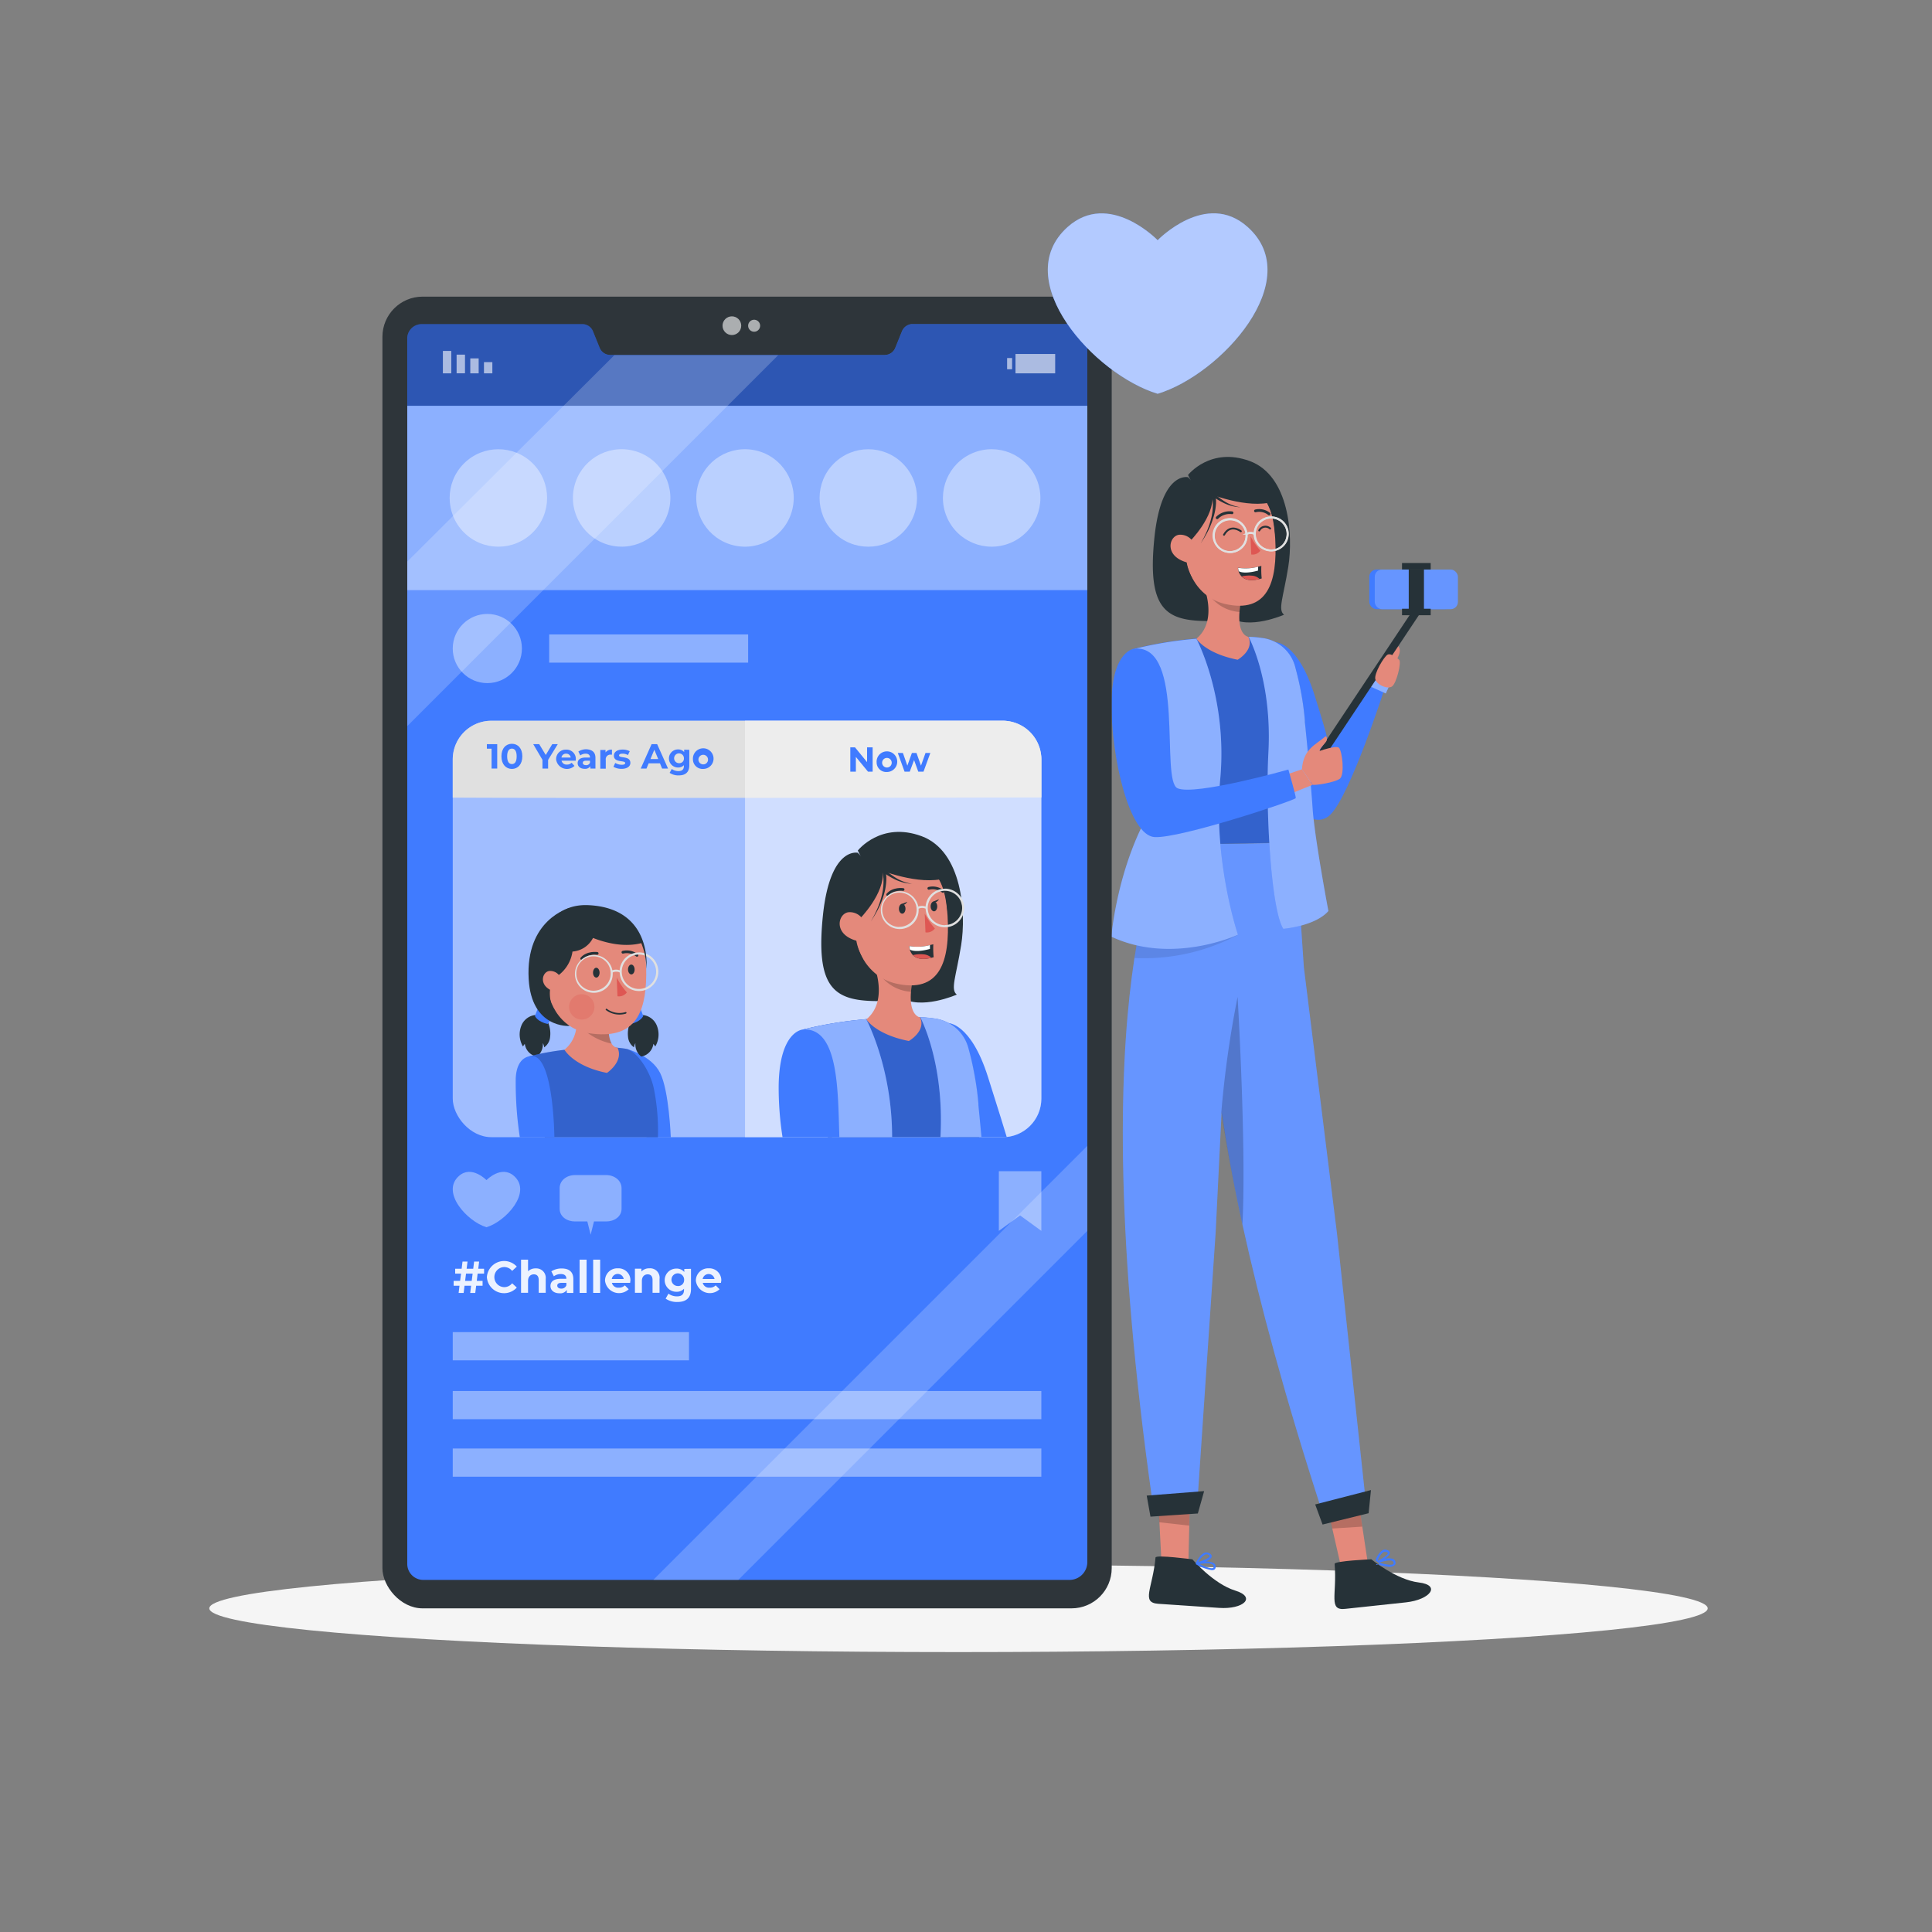 <svg xmlns="http://www.w3.org/2000/svg" viewBox="0 0 500 500"><rect x="0" y="0" width="500" height="500" fill="#808080" stroke="none"/><g id="freepik--Shadow--inject-236"><ellipse id="freepik--path--inject-236" cx="248.06" cy="416.24" rx="193.89" ry="11.32" style="fill:#f5f5f5"></ellipse></g><g id="freepik--Character--inject-236"><path d="M361.55,167s1.74.78-.18,3.8-1.9-.32-1.9-.32Z" style="fill:#e4897b"></path><path d="M330.11,166.21s5.73-.12,10.06,13.59,3.23,11.65,3.23,11.65L354.68,176l3.77,1.85s-9,28-14.17,33-13-5.76-13.35-7.67-1.85-25.43-1.85-25.43Z" style="fill:#407BFF"></path><path d="M355.6,175.87c.24,0,3.87,1.77,3.87,1.77l-.83,1.83-4.43-2Z" style="fill:#407BFF"></path><path d="M355.6,175.87c.24,0,3.87,1.77,3.87,1.77l-.83,1.83-4.43-2Z" style="fill:#fff;opacity:0.4"></path><line x1="366.55" y1="158.38" x2="339.67" y2="198.75" style="fill:none;stroke:#263238;stroke-miterlimit:10;stroke-width:2px"></line><path d="M307.46,122.93s5.76-7.38,16-3.6,11.24,19.31,9.95,27.33-2.76,11.14-1.1,12.43c0,0-9.19,4.07-14.13.61S315,149.54,315,149.54l1.94-7.45Z" style="fill:#263238"></path><path d="M307.46,123.5s-6.86-1.65-8.68,15.46c-2,19.1,3.05,21.87,14.58,21.76a27.31,27.31,0,0,1,0-9.18c.91-4.46-1.75-23.72-1.75-23.72Z" style="fill:#263238"></path><polygon points="353.95 404.27 346.95 405.02 344.75 395.39 342.75 386.56 350.92 384.31 352.53 394.88 353.95 404.27" style="fill:#e4897b"></polygon><path d="M345.4,404.73c-.06-.77,9.49-1.19,9.49-1.19s6.47,5.31,12.29,6,3,4.46-3.33,5.15l-15.67,1.68C343.67,416.9,346.07,412.76,345.4,404.73Z" style="fill:#263238"></path><path d="M359.47,405.5a15.63,15.63,0,0,1-3.33-.73s0,.08,0,.06h0s.07.15.07.15h0l.7,0s0-.46,0-.49l-.9-.64h0s-.07.21-.06.17a4.92,4.92,0,0,1,1.79-2.78,1.43,1.43,0,0,1,1.23-.1c.45.16.69.41.71.73,0,.5-.6,1.08-1.32,1.57a4,4,0,0,1,2.15,0,1,1,0,0,1,.57.59.91.91,0,0,1-.12,1A2,2,0,0,1,359.47,405.5Zm-2.54-1.1c1.46.45,3.26.78,3.66.37,0,0,.15-.15,0-.51a.49.49,0,0,0-.31-.3C359.57,403.64,358,404.05,356.93,404.4Zm1.58-2.79a1,1,0,0,0-.54.12,4.19,4.19,0,0,0-1.41,2.22c1.35-.69,2.63-1.57,2.61-2,0-.14-.24-.24-.38-.28A.71.71,0,0,0,358.51,401.61Z" style="fill:#407BFF"></path><polygon points="352.55 395.09 344.77 395.58 342.76 386.65 350.92 384.36 352.55 395.09" style="opacity:0.2;isolation:isolate"></polygon><polygon points="307.57 403.83 300.54 403.35 300.04 393.63 299.6 384.65 308.03 383.89 307.79 394.45 307.57 403.83" style="fill:#e4897b"></polygon><path d="M299.05,403.08c.07-.78,9.54.48,9.54.48s5.46,6.35,11.06,8.07,2.18,4.93-4.17,4.49l-15.73-1.06C295.23,414.75,298.31,411.1,299.05,403.08Z" style="fill:#263238"></path><path d="M313.44,406.33a12.13,12.13,0,0,1-3.87-1.47.27.27,0,0,1-.08-.07h0l0-.06a.25.25,0,0,1,0-.19c0-.09,1-2.26,2.31-2.71A1.47,1.47,0,0,1,313,402c.42.23.62.52.58.84-.07.5-.78.95-1.58,1.31a4,4,0,0,1,2.12.38,1,1,0,0,1,.46.68.9.9,0,0,1-.3,1A1.26,1.26,0,0,1,313.44,406.33Zm-3-1.57c1.36.69,3.07,1.33,3.54,1,0,0,.17-.12.1-.5a.57.57,0,0,0-.25-.35C313.19,404.46,311.54,404.59,310.46,404.76Zm1.88-2.51a.89.89,0,0,0-.39.06,4.19,4.19,0,0,0-1.78,1.93c1.45-.44,2.86-1.09,2.92-1.51,0-.14-.2-.27-.32-.34A1,1,0,0,0,312.34,402.25Z" style="fill:#407BFF"></path><polygon points="307.76 394.83 300.02 393.96 299.59 384.81 308.02 383.97 307.76 394.83" style="opacity:0.2;isolation:isolate"></polygon><path d="M353.57,389.64l-11.51,1.24c-9.54-29.38-16.09-53.81-20.52-74-2.38-10.9-4.11-20.57-5.39-29.13l-1.54,31.18L309.87,389l-11.67-.79c-19.09-135,3.73-169.58,3.73-169.58l34.14-.55c.94,5.1.42,15.3.61,21l.76,11.26L346,319.14Z" style="fill:#407BFF"></path><g style="opacity:0.2"><path d="M353.57,389.64l-11.51,1.24c-9.54-29.38-16.09-53.81-20.52-74-2.38-10.9-4.11-20.57-5.39-29.13l-1.54,31.18L309.87,389l-11.67-.79c-19.09-135,3.73-169.58,3.73-169.58l34.14-.55c.94,5.1.42,15.3.61,21l.76,11.26L346,319.14Z" style="fill:#fff"></path></g><polygon points="340.37 389.35 354.8 385.63 354.2 391.62 342.28 394.55 340.37 389.35" style="fill:#263238"></polygon><polygon points="296.77 387.06 311.63 385.9 310 391.69 297.74 392.51 296.77 387.06" style="fill:#263238"></polygon><path d="M336.09,218l-34.5.64a121.77,121.77,0,0,0-1.94-25.43c-.6-3.34-1.38-7.08-2.41-11.41q-.83-3.47-1.86-7.47-.78-3-1.72-6.47a101.75,101.75,0,0,1,14.47-2.47,110,110,0,0,1,15.51-.58c1.23.07,2.33.19,3.3.34a10.12,10.12,0,0,1,8.18,7.26c.48,1.68,1,3.73,1.44,6.15C337.77,185,339.14,193.65,336.09,218Z" style="fill:#407BFF"></path><g style="opacity:0.2"><path d="M336.09,218l-34.5.64a121.77,121.77,0,0,0-1.94-25.43c-.6-3.34-1.38-7.08-2.41-11.41q-.83-3.47-1.86-7.47-.78-3-1.72-6.47a101.75,101.75,0,0,1,14.47-2.47,110,110,0,0,1,15.51-.58c1.23.07,2.33.19,3.3.34a10.12,10.12,0,0,1,8.18,7.26c.48,1.68,1,3.73,1.44,6.15C337.77,185,339.14,193.65,336.09,218Z"></path></g><path d="M320.3,170.74c-8.38-1.66-10.68-5.44-10.68-5.44,5.71-4.7,1.85-13.76,1.85-13.76l10,2.58a30.88,30.88,0,0,0-.69,4.26c-.49,6.17,2.3,6.42,2.3,6.42C324.68,168.26,320.3,170.74,320.3,170.74Z" style="fill:#e4897b"></path><path d="M321.51,154.12a30.88,30.88,0,0,0-.69,4.26c-6.87-.47-9.35-6.84-9.35-6.84Z" style="opacity:0.2;isolation:isolate"></path><path d="M317.81,125.3c8.88.11,11.68,4.9,12.21,14,.66,11.45-2,19.54-13,17C302,152.79,303.07,125.11,317.81,125.3Z" style="fill:#e4897b"></path><path d="M323.64,138.78a18.61,18.61,0,0,0,2.54,3.72,2.44,2.44,0,0,1-2.36,1Z" style="fill:#de5753"></path><path d="M318.85,132.71A4.6,4.6,0,0,0,315,134" style="fill:none;stroke:#263238;stroke-linecap:round;stroke-linejoin:round;stroke-width:0.707px"></path><path d="M324.91,132.22a4.14,4.14,0,0,1,3.53.78" style="fill:none;stroke:#263238;stroke-linecap:round;stroke-linejoin:round;stroke-width:0.707px"></path><path d="M307.92,140.13s6.41-6.41,5.85-12c0,0,15.52-7.79,16.16,10.08,0,0,1.92-15.83-13.33-16.38s-15.48,21.77-7.69,28.53C308.91,150.31,305.29,144.66,307.92,140.13Z" style="fill:#263238"></path><path d="M309.35,142a3.91,3.91,0,0,0-4.15-3.61c-2.76.27-4.14,5.9,2.69,7.34C308.86,146,309.43,145,309.35,142Z" style="fill:#e4897b"></path><path d="M321.54,316.86c-2.38-10.9-4.16-20.57-5.45-29.13a264.2,264.2,0,0,1,4.2-29.72S322.6,296.86,321.54,316.86Z" style="opacity:0.2;isolation:isolate"></path><path d="M326.44,146.45a21.42,21.42,0,0,0,.09,3.25c-.19.05-.37.11-.56.15-2.51.64-3.89.11-4.66-.68a3.29,3.29,0,0,1-.78-1.38,3.43,3.43,0,0,1-.15-.89,12.47,12.47,0,0,0,5.2-.24C326.11,146.55,326.44,146.45,326.44,146.45Z" style="fill:#263238"></path><path d="M325.59,146.66v1c-2.13.6-4.09.7-5,.17a3.53,3.53,0,0,1-.17-.89A12.18,12.18,0,0,0,325.59,146.66Z" style="fill:#fff"></path><path d="M326,149.85c-2.51.64-3.89.11-4.66-.68a8.57,8.57,0,0,1,2.93-.16A3.21,3.21,0,0,1,326,149.85Z" style="fill:#de5753"></path><path d="M328.71,136.78a1.8,1.8,0,0,0-2.82.5" style="fill:none;stroke:#263238;stroke-linecap:round;stroke-linejoin:round;stroke-width:0.488px"></path><path d="M321.13,137.49s-2.67-2.1-4.36.91" style="fill:none;stroke:#263238;stroke-linecap:round;stroke-linejoin:round;stroke-width:0.488px"></path><path d="M311.61,127.25s9.62,4.15,16.62,2.89-6-7.25-6-7.25l-6.67-.46Z" style="fill:#263238"></path><path d="M314,126.43a3.39,3.39,0,0,1,.41,1c.09.32.14.64.2,1a10.23,10.23,0,0,1,.09,1.91A15,15,0,0,1,314,134a20.69,20.69,0,0,1-1.38,3.45c-.27.56-.6,1.09-.89,1.63l-1,1.56.89-1.62c.25-.56.54-1.1.77-1.67a21.42,21.42,0,0,0,1.13-3.48,15,15,0,0,0,.36-3.59,11.57,11.57,0,0,0-.2-1.76c-.07-.28-.14-.57-.23-.84a2.84,2.84,0,0,0-.31-.67Z" style="fill:#263238"></path><path d="M313,126.59a12.1,12.1,0,0,1,.94.85l.87.78a18.24,18.24,0,0,0,1.88,1.39,10.74,10.74,0,0,0,4.36,1.67,10.9,10.9,0,0,1-4.61-1.24,16.22,16.22,0,0,1-2.08-1.23c-.33-.22-.66-.46-1-.7s-.67-.52-.9-.66Z" style="fill:#263238"></path><rect x="354.38" y="147.4" width="21.51" height="10.25" rx="1.85" style="fill:#407BFF"></rect><rect x="355.79" y="147.4" width="21.51" height="10.25" rx="1.85" style="fill:#407BFF"></rect><rect x="355.79" y="147.4" width="21.51" height="10.25" rx="1.85" style="fill:#fff;opacity:0.2"></rect><rect x="362.84" y="145.71" width="7.42" height="1.68" style="fill:#263238"></rect><rect x="364.58" y="147.4" width="3.94" height="10.64" style="fill:#263238"></rect><rect x="362.84" y="157.54" width="7.42" height="1.68" style="fill:#263238"></rect><path d="M362.13,170.79c-.19-.24-2.08-1.84-3-1.38s-3.64,5-3.18,6.44,3.18,2.62,4.32,1.79S362.71,171.52,362.13,170.79Z" style="fill:#e4897b"></path><path d="M293.6,247.93a51.69,51.69,0,0,0,26.78-6l-25.45-1.49C294.47,242.71,294,245.21,293.6,247.93Z" style="opacity:0.1"></path><path d="M298.34,208.72c-9.23,15.06-10.72,33.69-10.72,33.69,15.83,7.41,32.76-.51,32.76-.51s-6.51-19.14-4.58-40.33-6.18-36.27-6.18-36.27l-.09,0-1.4.13a101.75,101.75,0,0,0-14.47,2.47S306.5,195.42,298.34,208.72Z" style="fill:#407BFF"></path><path d="M298.34,208.72c-9.23,15.06-10.72,33.69-10.72,33.69,15.83,7.41,32.76-.51,32.76-.51s-6.51-19.14-4.58-40.33-6.18-36.27-6.18-36.27l-.09,0-1.4.13a101.75,101.75,0,0,0-14.47,2.47S306.5,195.42,298.34,208.72Z" style="fill:#fff;opacity:0.4"></path><path d="M337.7,186.85l0-.34a71.81,71.81,0,0,0-1.11-7.95c-.45-2.42-1-4.47-1.44-6.15a10.12,10.12,0,0,0-8.18-7.26c-1-.15-2.07-.27-3.3-.34h-.52c0,.08,6.13,11.07,5.11,30-.77,14.53.66,40.59,3.86,45.57,0,0,8.25-.68,11.67-4.61,0,0-3.59-19-4.09-26.6S337.7,186.85,337.7,186.85Z" style="fill:#407BFF"></path><path d="M337.7,186.85l0-.34a71.81,71.81,0,0,0-1.11-7.95c-.45-2.42-1-4.47-1.44-6.15a10.12,10.12,0,0,0-8.18-7.26c-1-.15-2.07-.27-3.3-.34h-.52c0,.08,6.13,11.07,5.11,30-.77,14.53.66,40.59,3.86,45.57,0,0,8.25-.68,11.67-4.61,0,0-3.59-19-4.09-26.6S337.7,186.85,337.7,186.85Z" style="fill:#fff;opacity:0.4"></path><path d="M336.94,199.1s.64-2.92,1.77-3.61,6.9-2.71,7.77-2,1.62,7.1.23,8.07-6.35,1.74-7,1.54Z" style="fill:#e4897b"></path><path d="M341.62,198.5s.77-3,0-4c-.55-.66,1.74-2.23,1.78-3.09s-.33-.87-.33-.87c-2.58,2.25-5.76,3.23-6.13,8.52Z" style="fill:#e4897b"></path><path d="M336.94,199.1l-6.31,2.14s.77,5.21,1.09,5.09l7.95-3.21Z" style="fill:#e4897b"></path><path d="M293.66,167.86s-5.85.29-6,14,4.5,34.41,11.17,34.78,36.47-9.55,36.52-10.1-1.92-7.38-1.92-7.38S309.25,206,304.74,204,306.91,166.86,293.66,167.86Z" style="fill:#407BFF"></path><path d="M322.57,138.19l.11-.06a2.23,2.23,0,0,1,2,.06h0" style="fill:none;stroke:#e0e0e0;stroke-miterlimit:10;stroke-width:0.5px"></path><circle cx="318.33" cy="138.6" r="4.27" style="fill:none;stroke:#e0e0e0;stroke-miterlimit:10;stroke-width:0.5px"></circle><circle cx="328.95" cy="138.19" r="4.27" style="fill:none;stroke:#e0e0e0;stroke-miterlimit:10;stroke-width:0.5px"></circle><path d="M329,133.67a4.51,4.51,0,0,0-4.48,4.16,2.43,2.43,0,0,0-1.7,0,4.49,4.49,0,1,0,.07.76c0-.09,0-.17,0-.25a1.93,1.93,0,0,1,1.63,0,4.51,4.51,0,1,0,4.5-4.69Zm-10.62,9a4,4,0,1,1,4-4A4,4,0,0,1,318.33,142.62ZM329,142.2a4,4,0,1,1,4-4A4,4,0,0,1,329,142.2Z" style="fill:#e0e0e0"></path></g><g id="freepik--Device--inject-236"><rect x="98.97" y="76.77" width="188.74" height="339.47" rx="10.4" style="fill:#2e353a"></rect><path d="M281.4,88.14V404.26a4.62,4.62,0,0,1-4.69,4.62H109.59a4.14,4.14,0,0,1-4.19-4.24V87.76A3.73,3.73,0,0,1,109,83.88h41.78a2.94,2.94,0,0,1,2.69,1.88L155.19,90a2.94,2.94,0,0,0,2.69,1.86H229a2.91,2.91,0,0,0,2.69-1.83l1.73-4.28a3,3,0,0,1,2.69-1.89H277.3A4.22,4.22,0,0,1,281.4,88.14Z" style="fill:#407BFF"></path><circle cx="189.41" cy="84.29" r="2.42" style="fill:#fff;opacity:0.6;isolation:isolate"></circle><path d="M196.72,84.29a1.55,1.55,0,1,1-1.55-1.54A1.55,1.55,0,0,1,196.72,84.29Z" style="fill:#fff;opacity:0.6;isolation:isolate"></path><path d="M277.3,83.88H236.12a3,3,0,0,0-2.69,1.89l-1.73,4.28A2.91,2.91,0,0,1,229,91.88H157.88A2.94,2.94,0,0,1,155.19,90l-1.73-4.26a2.94,2.94,0,0,0-2.69-1.88H109a3.73,3.73,0,0,0-3.59,3.88V105h176V88.14A4.22,4.22,0,0,0,277.3,83.88Z" style="opacity:0.3"></path><rect x="105.4" y="105.03" width="176" height="47.69" style="fill:#fff;opacity:0.4"></rect><circle cx="128.98" cy="128.87" r="12.61" transform="translate(-53.35 128.95) rotate(-45)" style="fill:#fff;opacity:0.4"></circle><circle cx="160.89" cy="128.87" r="12.61" transform="translate(-1.5 255.85) rotate(-76.72)" style="fill:#fff;opacity:0.4"></circle><circle cx="192.81" cy="128.87" r="12.61" transform="translate(23.09 286.92) rotate(-76.72)" style="fill:#fff;opacity:0.4"></circle><circle cx="126.12" cy="167.84" r="8.95" style="fill:#fff;opacity:0.4"></circle><circle cx="224.72" cy="128.87" r="12.61" transform="translate(-25.31 196.65) rotate(-45)" style="fill:#fff;opacity:0.4"></circle><circle cx="256.64" cy="128.87" r="12.61" transform="translate(-29.78 108.02) rotate(-22.5)" style="fill:#fff;opacity:0.4"></circle><rect x="117.17" y="186.53" width="152.33" height="107.77" rx="10" style="fill:#407BFF"></rect><rect x="117.17" y="186.53" width="152.33" height="107.77" rx="10" style="fill:#fff;opacity:0.5"></rect><path d="M156.9,304.11h-8.12c-2.05,0-3.94,1.32-3.94,3.37v5.37c0,2,1.89,3.26,3.94,3.26H152l.86,3.44.86-3.44h3.2c2,0,3.94-1.22,3.94-3.26v-5.37C160.84,305.43,158.94,304.11,156.9,304.11Z" style="fill:#fff;opacity:0.4"></path><path d="M133.05,304.36c-3.3-2.95-7.15,1.05-7.15,1.05s-3.86-4-7.15-1.05c-4.7,4.21,2.13,11.74,7.15,13.25C130.91,316.1,137.75,308.57,133.05,304.36Z" style="fill:#fff;opacity:0.4"></path><polygon points="269.5 318.55 264 314.55 258.5 318.55 258.5 303.11 269.5 303.11 269.5 318.55" style="fill:#fff;opacity:0.4"></polygon><rect x="117.17" y="359.99" width="152.33" height="7.3" style="fill:#fff;opacity:0.4"></rect><rect x="117.17" y="344.75" width="61.14" height="7.3" style="fill:#fff;opacity:0.4"></rect><rect x="142.13" y="164.19" width="51.49" height="7.3" style="fill:#fff;opacity:0.4"></rect><rect x="117.17" y="374.87" width="152.33" height="7.3" style="fill:#fff;opacity:0.4"></rect><g style="opacity:0.9"><path d="M123.39,331.49h1.5v1.26h-1.66l-.23,1.86h-1.31l.23-1.86h-1.7l-.23,1.86h-1.3l.23-1.86H117.4v-1.26h1.67l.25-1.88H117.8v-1.26h1.67l.23-1.86H121l-.24,1.86h1.71l.23-1.86H124l-.23,1.86h1.51v1.26h-1.67Zm-1.31,0,.24-1.88h-1.71l-.24,1.88Z" style="fill:#fff"></path><path d="M126,330.55a4.47,4.47,0,0,1,7.75-2.76l-1.21,1.12a2.6,2.6,0,0,0-2-1,2.6,2.6,0,0,0,0,5.2,2.6,2.6,0,0,0,2-1l1.21,1.11a4.46,4.46,0,0,1-7.75-2.75Z" style="fill:#fff"></path><path d="M141.23,331v3.57h-1.81v-3.29c0-1-.46-1.48-1.26-1.48s-1.5.54-1.5,1.69v3.08h-1.81V326h1.81v3a2.73,2.73,0,0,1,2-.74A2.45,2.45,0,0,1,141.23,331Z" style="fill:#fff"></path><path d="M148.38,331.05v3.56h-1.69v-.78a2,2,0,0,1-1.9.87c-1.46,0-2.33-.81-2.33-1.89s.78-1.86,2.68-1.86h1.44c0-.78-.47-1.23-1.44-1.23a3,3,0,0,0-1.8.58l-.65-1.27a4.78,4.78,0,0,1,2.69-.75C147.28,328.28,148.38,329.16,148.38,331.05Zm-1.8,1.59V332h-1.24c-.85,0-1.12.31-1.12.73s.38.76,1,.76A1.34,1.34,0,0,0,146.58,332.64Z" style="fill:#fff"></path><path d="M150,326h1.81v8.6H150Z" style="fill:#fff"></path><path d="M153.51,326h1.81v8.6h-1.81Z" style="fill:#fff"></path><path d="M163.08,332h-4.72a1.65,1.65,0,0,0,1.78,1.25,2.11,2.11,0,0,0,1.57-.6l1,1a3.64,3.64,0,0,1-6.13-2.2,3.17,3.17,0,0,1,3.32-3.21,3.09,3.09,0,0,1,3.25,3.23C163.11,331.65,163.09,331.85,163.08,332ZM158.33,331h3.08a1.56,1.56,0,0,0-3.08,0Z" style="fill:#fff"></path><path d="M170.69,331v3.57h-1.81v-3.29c0-1-.46-1.48-1.26-1.48s-1.5.54-1.5,1.69v3.08h-1.8v-6.24H166v.73a2.75,2.75,0,0,1,2.07-.82A2.44,2.44,0,0,1,170.69,331Z" style="fill:#fff"></path><path d="M178.83,328.37v5.2c0,2.32-1.25,3.38-3.5,3.38a5.13,5.13,0,0,1-3.06-.86l.72-1.29a3.77,3.77,0,0,0,2.2.7c1.28,0,1.83-.58,1.83-1.7v-.27a2.57,2.57,0,0,1-2,.78,3,3,0,1,1,0-6,2.53,2.53,0,0,1,2.07.89v-.8Zm-1.78,2.92a1.64,1.64,0,1,0-1.64,1.53A1.52,1.52,0,0,0,177.05,331.29Z" style="fill:#fff"></path><path d="M186.59,332h-4.72a1.66,1.66,0,0,0,1.79,1.25,2.09,2.09,0,0,0,1.56-.6l1,1a3.64,3.64,0,0,1-6.13-2.2,3.18,3.18,0,0,1,3.33-3.21,3.09,3.09,0,0,1,3.25,3.23C186.63,331.65,186.6,331.85,186.59,332ZM181.85,331h3.07a1.56,1.56,0,0,0-3.07,0Z" style="fill:#fff"></path></g><rect x="125.25" y="93.72" width="2.17" height="2.9" transform="translate(252.67 190.34) rotate(180)" style="fill:#fff;opacity:0.6;isolation:isolate"></rect><rect x="121.7" y="92.75" width="2.17" height="3.87" transform="translate(245.58 189.37) rotate(180)" style="fill:#fff;opacity:0.6;isolation:isolate"></rect><rect x="118.16" y="91.79" width="2.17" height="4.83" transform="translate(238.5 188.4) rotate(180)" style="fill:#fff;opacity:0.6;isolation:isolate"></rect><rect x="114.62" y="90.82" width="2.17" height="5.8" transform="translate(231.41 187.44) rotate(180)" style="fill:#fff;opacity:0.6;isolation:isolate"></rect><rect x="260.64" y="92.66" width="1.29" height="2.9" style="fill:#fff;opacity:0.6;isolation:isolate"></rect><rect x="262.82" y="91.6" width="10.27" height="5.01" transform="translate(535.9 188.22) rotate(180)" style="fill:#fff;opacity:0.6;isolation:isolate"></rect><path d="M105.4,145.34v42.58l96-96H159C143.13,107.71,123.24,127.56,105.4,145.34Z" style="fill:#fff;opacity:0.2"></path><polygon points="191.07 408.88 281.4 318.55 281.4 296.56 169.07 408.88 191.07 408.88" style="fill:#fff;opacity:0.2"></polygon><path d="M192.81,294.3H259.5a10,10,0,0,0,10-10V196.53a10,10,0,0,0-10-10H192.81Z" style="fill:#fff;opacity:0.5"></path><path d="M269.5,206.38v-9.85a10,10,0,0,0-10-10H127.17a10,10,0,0,0-10,10v9.89C140.77,206.57,224.62,206.46,269.5,206.38Z" style="fill:#e0e0e0"></path><path d="M259.5,186.53H192.81v19.95c27.38,0,56.13-.06,76.69-.1v-9.85A10,10,0,0,0,259.5,186.53Z" style="fill:#fafafa;opacity:0.5"></path><path d="M225.84,193.41v6.3h-1.2l-3.14-3.82v3.82h-1.44v-6.3h1.21l3.13,3.83v-3.83Z" style="fill:#407BFF"></path><path d="M226.87,197.29a2.67,2.67,0,1,1,2.66,2.5A2.49,2.49,0,0,1,226.87,197.29Zm3.9,0a1.24,1.24,0,1,0-1.24,1.34A1.23,1.23,0,0,0,230.77,197.29Z" style="fill:#407BFF"></path><path d="M240.77,194.87,239,199.71h-1.35l-1.09-3-1.12,3H234.1l-1.75-4.84h1.32l1.15,3.28,1.18-3.28h1.19l1.16,3.28,1.17-3.28Z" style="fill:#407BFF"></path><path d="M128.68,192.59v6.31h-1.46v-5.14H126v-1.17Z" style="fill:#407BFF"></path><path d="M129.77,195.74c0-2.07,1.16-3.25,2.71-3.25s2.7,1.18,2.7,3.25S134,199,132.48,199,129.77,197.82,129.77,195.74Zm3.94,0c0-1.43-.51-2-1.23-2s-1.23.59-1.23,2,.5,2,1.23,2S133.71,197.18,133.71,195.74Z" style="fill:#407BFF"></path><path d="M141.85,196.66v2.24h-1.46v-2.25L138,192.59h1.55l1.69,2.8,1.68-2.8h1.43Z" style="fill:#407BFF"></path><path d="M149,196.87h-3.67a1.3,1.3,0,0,0,1.39,1,1.61,1.61,0,0,0,1.21-.47l.75.81a2.82,2.82,0,0,1-4.76-1.71,2.46,2.46,0,0,1,2.58-2.49,2.39,2.39,0,0,1,2.52,2.51C149,196.6,149,196.75,149,196.87Zm-3.68-.82h2.38a1.16,1.16,0,0,0-1.19-1A1.14,1.14,0,0,0,145.31,196.05Z" style="fill:#407BFF"></path><path d="M154.1,196.13v2.77h-1.32v-.61a1.58,1.58,0,0,1-1.47.68c-1.14,0-1.81-.63-1.81-1.47s.6-1.45,2.08-1.45h1.11c0-.6-.36-1-1.11-1a2.32,2.32,0,0,0-1.4.45l-.5-1a3.7,3.7,0,0,1,2.09-.59C153.24,194,154.1,194.66,154.1,196.13Zm-1.41,1.24v-.5h-1c-.66,0-.86.24-.86.57s.29.58.79.58A1,1,0,0,0,152.69,197.37Z" style="fill:#407BFF"></path><path d="M158.37,194v1.3l-.31,0a1.19,1.19,0,0,0-1.29,1.35v2.29h-1.41v-4.85h1.35v.64A1.93,1.93,0,0,1,158.37,194Z" style="fill:#407BFF"></path><path d="M158.76,198.45l.46-1a3.34,3.34,0,0,0,1.69.47c.65,0,.89-.18.89-.45,0-.79-2.93,0-2.93-1.91,0-.92.83-1.57,2.24-1.57a4,4,0,0,1,1.87.42l-.47,1a2.78,2.78,0,0,0-1.4-.36c-.63,0-.9.2-.9.45,0,.83,2.93,0,2.93,1.94,0,.9-.84,1.54-2.29,1.54A4.2,4.2,0,0,1,158.76,198.45Z" style="fill:#407BFF"></path><path d="M170.8,197.55h-2.93l-.56,1.35h-1.49l2.81-6.31h1.44l2.82,6.31h-1.54Zm-.46-1.11-1-2.41-1,2.41Z" style="fill:#407BFF"></path><path d="M178.39,194.05v4c0,1.8-1,2.62-2.72,2.62a4,4,0,0,1-2.37-.66l.55-1a2.93,2.93,0,0,0,1.71.55c1,0,1.43-.45,1.43-1.32v-.21a2,2,0,0,1-1.53.6,2.34,2.34,0,1,1,0-4.68,2,2,0,0,1,1.6.69v-.62ZM177,196.32a1.27,1.27,0,1,0-1.26,1.19A1.17,1.17,0,0,0,177,196.32Z" style="fill:#407BFF"></path><path d="M179.33,196.47A2.67,2.67,0,1,1,182,199,2.5,2.5,0,0,1,179.33,196.47Zm3.9,0a1.24,1.24,0,1,0-1.23,1.35A1.22,1.22,0,0,0,183.23,196.47Z" style="fill:#407BFF"></path><path d="M260.55,294.3c-.64-2.1-2-6.6-4.85-15.54-4.46-14.14-10.37-14-10.37-14l-1.06,11.87s.66,10,1.21,17.69Z" style="fill:#407BFF"></path><path d="M222,220.12s5.95-7.61,16.5-3.72,11.58,19.92,10.25,28.18-2.84,11.49-1.13,12.82c0,0-9.47,4.19-14.58.63s-3.28-10.48-3.28-10.48l2-7.68Z" style="fill:#263238"></path><path d="M222,220.7S214.9,219,213,236.64c-2.09,19.7,3.15,22.55,15,22.44a27.83,27.83,0,0,1,0-9.47c.93-4.59-1.81-24.46-1.81-24.46Z" style="fill:#263238"></path><path d="M211.44,280.82c1.06,4.46,1.87,8.32,2.48,11.76.11.58.21,1.16.31,1.72h39.16A77,77,0,0,0,252,277.48c-.46-2.49-1-4.61-1.48-6.34a10.44,10.44,0,0,0-8.44-7.49c-1-.15-2.14-.28-3.4-.35a112.3,112.3,0,0,0-16,.6,103.37,103.37,0,0,0-14.92,2.55c.65,2.35,1.23,4.57,1.77,6.66C210.23,275.87,210.87,278.43,211.44,280.82Z" style="fill:#407BFF"></path><g style="opacity:0.2"><path d="M211.44,280.82c1.06,4.46,1.87,8.32,2.48,11.76.11.58.21,1.16.31,1.72h39.16A77,77,0,0,0,252,277.48c-.46-2.49-1-4.61-1.48-6.34a10.44,10.44,0,0,0-8.44-7.49c-1-.15-2.14-.28-3.4-.35a112.3,112.3,0,0,0-16,.6,103.37,103.37,0,0,0-14.92,2.55c.65,2.35,1.23,4.57,1.77,6.66C210.23,275.87,210.87,278.43,211.44,280.82Z"></path></g><path d="M235.21,269.41c-8.64-1.7-11-5.6-11-5.6,5.89-4.85,1.91-14.2,1.91-14.2l10.35,2.67a31.24,31.24,0,0,0-.71,4.39c-.51,6.36,2.37,6.62,2.37,6.62C239.73,266.86,235.21,269.41,235.21,269.41Z" style="fill:#e4897b"></path><path d="M236.46,252.28a31.24,31.24,0,0,0-.71,4.39c-7.08-.48-9.64-7.06-9.64-7.06Z" style="opacity:0.2;isolation:isolate"></path><path d="M232.65,222.55c9.15.12,12,5.06,12.58,14.5.69,11.8-2,20.14-13.44,17.47C216.29,250.91,217.45,222.36,232.65,222.55Z" style="fill:#e4897b"></path><path d="M239.32,236.46a19.24,19.24,0,0,0,2.62,3.83,2.52,2.52,0,0,1-2.43,1Z" style="fill:#de5753"></path><path d="M233.72,230.2s-2.57-.37-4,1.33" style="fill:none;stroke:#263238;stroke-linecap:round;stroke-linejoin:round;stroke-width:0.707px"></path><path d="M240.38,229.9a4.27,4.27,0,0,1,3.64.8" style="fill:none;stroke:#263238;stroke-linecap:round;stroke-linejoin:round;stroke-width:0.707px"></path><path d="M222.45,237.85s6.61-6.61,6-12.43c0,0,16-8,16.66,10.4,0,0,2-16.33-13.74-16.89s-16,22.45-7.93,29.41C223.47,248.34,219.74,242.52,222.45,237.85Z" style="fill:#263238"></path><path d="M223.92,239.8a4,4,0,0,0-4.28-3.72c-2.84.27-4.26,6.08,2.77,7.57C223.42,243.86,224,242.88,223.92,239.8Z" style="fill:#e4897b"></path><path d="M241.54,244.37a24.32,24.32,0,0,0,.09,3.35c-.19.05-.38.11-.57.15-2.59.66-4,.12-4.81-.69a3.57,3.57,0,0,1-.8-1.43,3.19,3.19,0,0,1-.15-.92,12.57,12.57,0,0,0,5.36-.25C241.2,244.47,241.54,244.37,241.54,244.37Z" style="fill:#263238"></path><path d="M240.67,244.58v1c-2.2.62-4.21.73-5.17.18a3.79,3.79,0,0,1-.17-.92A12.29,12.29,0,0,0,240.67,244.58Z" style="fill:#fff"></path><path d="M241.06,247.87c-2.59.66-4,.12-4.81-.69a8.43,8.43,0,0,1,3-.17A3.28,3.28,0,0,1,241.06,247.87Z" style="fill:#de5753"></path><path d="M226.25,224.57s9.92,4.28,17.14,3-6.22-7.48-6.22-7.48l-6.87-.47Z" style="fill:#263238"></path><path d="M228.66,223.73a3.88,3.88,0,0,1,.42,1.05c.09.33.14.66.2,1a11.83,11.83,0,0,1,.1,2,15.91,15.91,0,0,1-.65,3.83,22.39,22.39,0,0,1-1.42,3.56c-.28.58-.61,1.12-.92,1.68l-1,1.61.91-1.67c.27-.58.56-1.14.8-1.72a22.13,22.13,0,0,0,1.17-3.59,15.46,15.46,0,0,0,.38-3.7,10.9,10.9,0,0,0-.21-1.82,8.6,8.6,0,0,0-.24-.87,3.17,3.17,0,0,0-.31-.7Z" style="fill:#263238"></path><path d="M227.72,223.9c.43.33.65.59,1,.87s.6.54.9.8a18,18,0,0,0,1.94,1.44,11.23,11.23,0,0,0,4.49,1.72,11.39,11.39,0,0,1-4.74-1.29,16.51,16.51,0,0,1-2.14-1.27c-.34-.23-.68-.48-1-.73s-.69-.53-.93-.68Z" style="fill:#263238"></path><path d="M230.88,294.3c0-18.14-6.68-30.49-6.68-30.49l-.09-.05c-.48.05-1,.08-1.44.14a103.37,103.37,0,0,0-14.92,2.55s6.77,14.55,7.55,27.85Z" style="fill:#407BFF"></path><path d="M230.88,294.3c0-18.14-6.68-30.49-6.68-30.49l-.09-.05c-.48.05-1,.08-1.44.14a103.37,103.37,0,0,0-14.92,2.55s6.77,14.55,7.55,27.85Z" style="fill:#fff;opacity:0.4"></path><path d="M243.39,294.26v0H254c-.43-4.63-.79-8.28-.79-8.28l0-.35a75,75,0,0,0-1.15-8.19c-.46-2.49-1-4.61-1.48-6.34a10.44,10.44,0,0,0-8.44-7.49c-1-.15-2.14-.28-3.4-.35h-.54C238.15,263.37,244.44,274.71,243.39,294.26Z" style="fill:#407BFF"></path><path d="M243.39,294.26v0H254c-.43-4.63-.79-8.28-.79-8.28l0-.35a75,75,0,0,0-1.15-8.19c-.46-2.49-1-4.61-1.48-6.34a10.44,10.44,0,0,0-8.44-7.49c-1-.15-2.14-.28-3.4-.35h-.54C238.15,263.37,244.44,274.71,243.39,294.26Z" style="fill:#fff;opacity:0.4"></path><path d="M217.23,294.3c-.41-11.3,0-28.57-9.48-27.85,0,0-6,.29-6.23,14.41a83.39,83.39,0,0,0,1,13.44Z" style="fill:#407BFF"></path><path d="M234.34,235.18c0,.7-.37,1.28-.84,1.28s-.86-.56-.86-1.26.36-1.28.83-1.29S234.33,234.47,234.34,235.18Z" style="fill:#263238"></path><path d="M233.28,234l1.53-.62S234.06,234.63,233.28,234Z" style="fill:#263238"></path><path d="M242.56,234.57c0,.7-.37,1.28-.84,1.28s-.86-.56-.87-1.26.37-1.29.84-1.29S242.55,233.86,242.56,234.57Z" style="fill:#263238"></path><path d="M241.5,233.34l1.52-.62S242.27,234,241.5,233.34Z" style="fill:#263238"></path><path d="M244.54,230a5,5,0,0,0-5,4.61,2.73,2.73,0,0,0-1.89,0,4.89,4.89,0,1,0,.09.84c0-.1,0-.19,0-.28a2.2,2.2,0,0,1,1.81,0,5,5,0,1,0,5-5.19Zm-11.76,9.9a4.45,4.45,0,1,1,4.44-4.44A4.44,4.44,0,0,1,232.78,239.86Zm11.76-.46A4.45,4.45,0,1,1,249,235,4.45,4.45,0,0,1,244.54,239.4Z" style="fill:#e0e0e0"></path><path d="M162.15,271.46s6.37,1.6,8.69,6.21,2.76,16.65,2.76,16.65h-6.29Z" style="fill:#407BFF"></path><path d="M138.6,262.68a4.38,4.38,0,0,0-3.69,2.8,6.13,6.13,0,0,0,.42,5.34l.49-.68a3.83,3.83,0,0,0,3.14,3.3,4,4,0,0,0,1.52-3.48,2.8,2.8,0,0,1,.35,1.09,3.62,3.62,0,0,0,1.54-2.69,7.21,7.21,0,0,0-.48-3.61l-1.56-1.33Z" style="fill:#263238"></path><path d="M139.1,261.19l-.66,1.74s.58,1.48,3.29,2.07l1.18-1.67Z" style="fill:#407BFF"></path><path d="M166.31,262.68a4.4,4.4,0,0,1,3.7,2.8,6.13,6.13,0,0,1-.42,5.34l-.49-.68a3.85,3.85,0,0,1-3.15,3.3,4,4,0,0,1-1.51-3.48,2.93,2.93,0,0,0-.36,1.09,3.65,3.65,0,0,1-1.54-2.69,7.28,7.28,0,0,1,.49-3.61l1.56-1.33Z" style="fill:#263238"></path><path d="M165.81,261.19l.66,1.74s-.58,1.48-3.28,2.07L162,263.33Z" style="fill:#407BFF"></path><path d="M147.34,235s-11.39,2.92-10.52,18.37c.73,12.87,10.52,12.14,10.52,12.14l8.54-19.17Z" style="fill:#263238"></path><path d="M138.88,284.23c.8,3.34,1.4,6.23,1.86,8.8.08.44.16.87.23,1.29h29.3a55.13,55.13,0,0,0-1.05-12.58c-.89-4.44-4.4-9.89-7.42-10.35-.76-.12-1.6-.21-2.55-.27a85.26,85.26,0,0,0-12,.45A66.57,66.57,0,0,0,137,273.38c.49,1.75,0,3.52.44,5.09C138,280.53,138.45,282.45,138.88,284.23Z" style="fill:#407BFF"></path><g style="opacity:0.2"><path d="M138.88,284.23c.8,3.34,1.4,6.23,1.86,8.8.08.44.16.87.23,1.29h29.3a55.13,55.13,0,0,0-1.05-12.58c-.89-4.44-4.4-9.89-7.42-10.35-.76-.12-1.6-.21-2.55-.27a85.26,85.26,0,0,0-12,.45A66.57,66.57,0,0,0,137,273.38c.49,1.75,0,3.52.44,5.09C138,280.53,138.45,282.45,138.88,284.23Z"></path></g><path d="M157.08,277.67c-8.64-1.71-11-6-11-6,5.88-4.84,1.85-13.82,1.85-13.82l10.36,2.67a31.36,31.36,0,0,0-.71,4.38c-.51,6.37,2.24,6.25,2.24,6.25C161.47,274.74,157.08,277.67,157.08,277.67Z" style="fill:#e4897b"></path><path d="M158.31,270.09a7.56,7.56,0,0,1-.74-4.11l-8.26-2.13c0,.27,0,.53,0,.81A15.73,15.73,0,0,0,158.31,270.09Z" style="opacity:0.2;isolation:isolate"></path><path d="M153.48,238c11.37,0,13.87,4.88,13.77,14.34-.11,10.35-3.26,16.76-14.73,15.07C136.77,265.12,138.28,238,153.48,238Z" style="fill:#e4897b"></path><path d="M159.61,253a19.24,19.24,0,0,0,2.62,3.83,2.52,2.52,0,0,1-2.43,1Z" style="fill:#de5753"></path><path d="M154.55,246.74s-2.57-.37-4,1.33" style="fill:none;stroke:#263238;stroke-linecap:round;stroke-linejoin:round;stroke-width:0.707px"></path><path d="M161.21,246.44a4.27,4.27,0,0,1,3.64.8" style="fill:none;stroke:#263238;stroke-linecap:round;stroke-linejoin:round;stroke-width:0.707px"></path><path d="M155.17,251.72c0,.7-.37,1.28-.84,1.28s-.86-.56-.86-1.26.36-1.28.83-1.29S155.16,251,155.17,251.72Z" style="fill:#263238"></path><path d="M164.24,250.9c0,.7-.37,1.28-.84,1.28s-.86-.56-.87-1.26.37-1.28.84-1.29S164.23,250.19,164.24,250.9Z" style="fill:#263238"></path><path d="M165.37,246.5a5,5,0,0,0-5,4.61,2.73,2.73,0,0,0-1.89,0,4.89,4.89,0,1,0,.09.84c0-.1,0-.19,0-.28a2.2,2.2,0,0,1,1.81,0,5,5,0,1,0,5-5.19Zm-11.76,9.9a4.45,4.45,0,1,1,4.44-4.44A4.45,4.45,0,0,1,153.61,256.4Zm11.76-.46a4.45,4.45,0,1,1,4.44-4.44A4.45,4.45,0,0,1,165.37,255.94Z" style="fill:#e0e0e0"></path><path d="M162,262.32h0a5.81,5.81,0,0,1-5.19-.92.2.2,0,0,1,.25-.31h0a5.46,5.46,0,0,0,4.82.84.2.2,0,0,1,.25.12v0a.19.19,0,0,1-.12.24Z" style="fill:#263238"></path><path d="M153.84,260.57a3.28,3.28,0,1,1-3.28-3.27A3.28,3.28,0,0,1,153.84,260.57Z" style="fill:#de5753;opacity:0.3"></path><path d="M152.22,234.25c-15.7-.66-15.95,22.46-7.92,29.42,0,0-3.73-5.82-1-10.49a9.36,9.36,0,0,0,4.86-6.92,6.49,6.49,0,0,0,5.31-3.52c3.25,1.27,8,2.49,12.47,1.35a.28.28,0,0,0,0-.06,17.84,17.84,0,0,1,1.34,6.66S169.08,235,152.22,234.25Z" style="fill:#263238"></path><path d="M145.31,254a2.92,2.92,0,0,0-3.11-2.71c-2.06.2-3.1,4.42,2,5.51C145,256.92,145.37,256.21,145.31,254Z" style="fill:#e4897b"></path><path d="M137.92,273.32s-4.15-.59-4.45,5.77a93.19,93.19,0,0,0,1.06,15.23h8.94S143.31,273.89,137.92,273.32Z" style="fill:#407BFF"></path></g><g id="freepik--Love--inject-236"><path d="M322.89,58.74c-10.73-9.61-23.29,3.42-23.29,3.42s-12.56-13-23.3-3.42C261,72.44,283.25,97,299.6,101.91,315.94,97,338.21,72.44,322.89,58.74Z" style="fill:#407BFF"></path><path d="M322.89,58.74c-10.73-9.61-23.29,3.42-23.29,3.42s-12.56-13-23.3-3.42C261,72.44,283.25,97,299.6,101.91,315.94,97,338.21,72.44,322.89,58.74Z" style="fill:#fff;opacity:0.6;isolation:isolate"></path></g></svg>